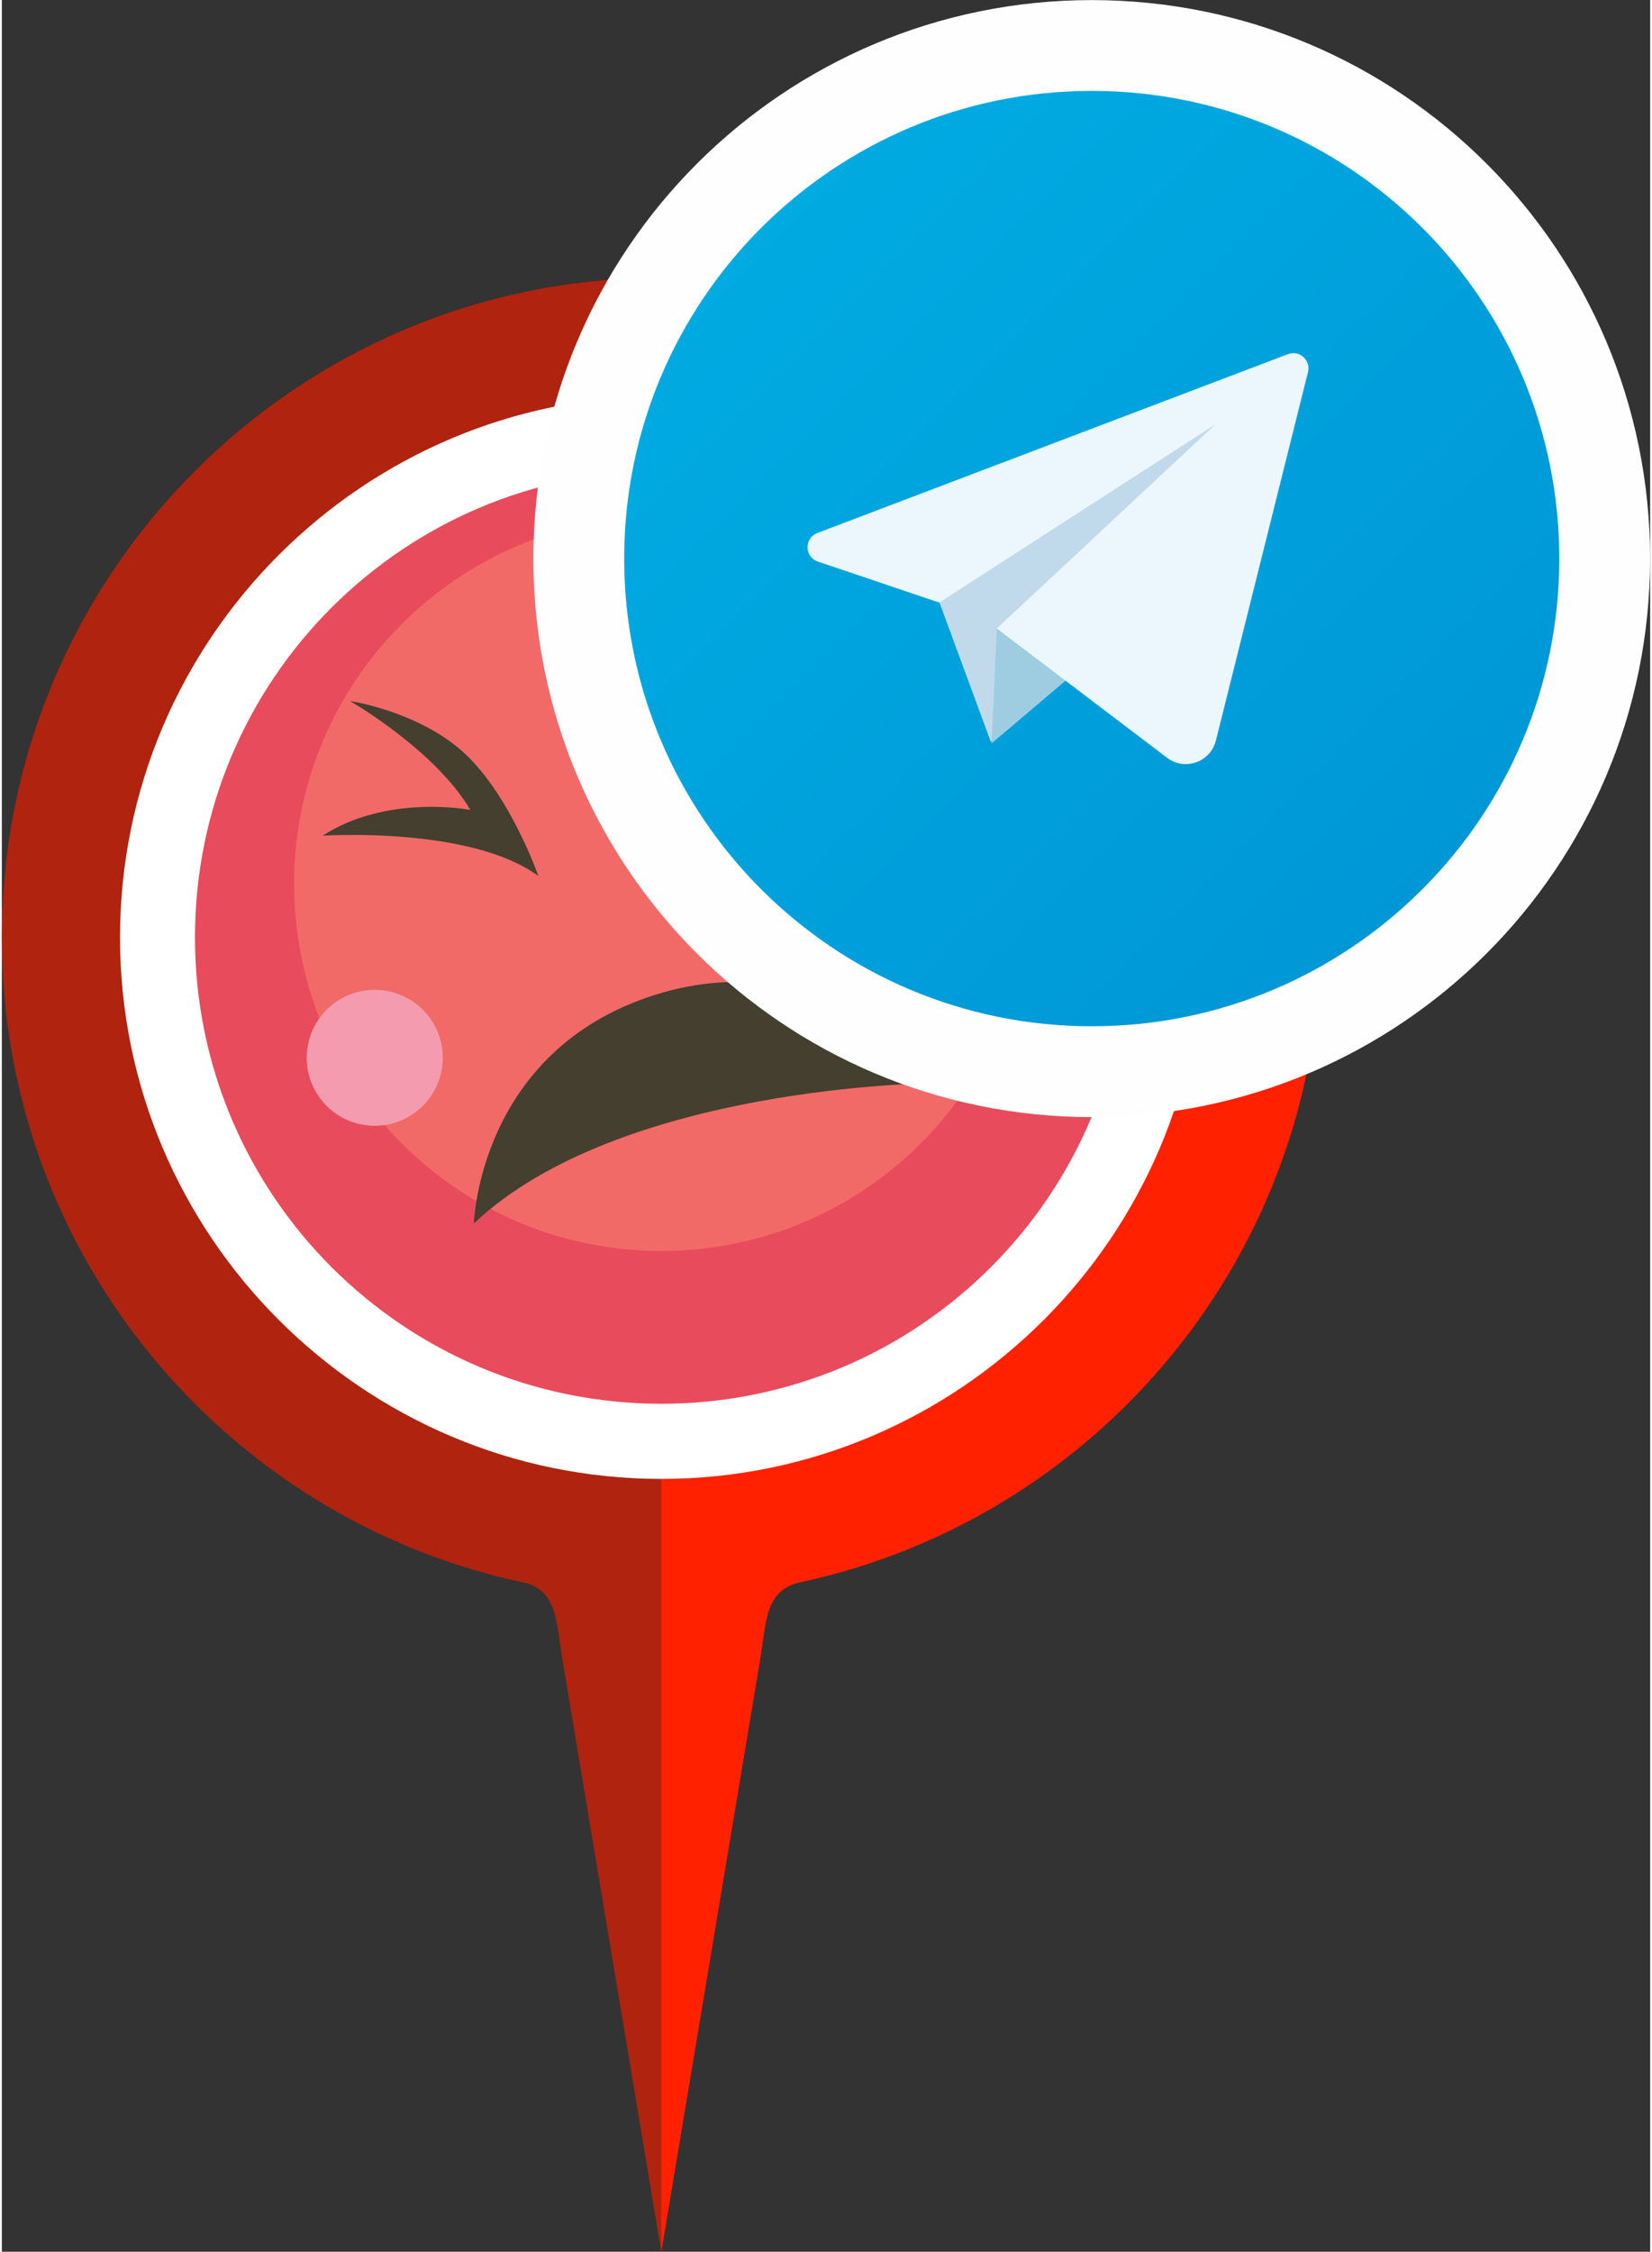 <?xml version="1.0" encoding="UTF-8"?>
<!DOCTYPE svg PUBLIC "-//W3C//DTD SVG 1.1//EN" "http://www.w3.org/Graphics/SVG/1.1/DTD/svg11.dtd">
<!-- Creator: CorelDRAW 2017 -->
<svg xmlns="http://www.w3.org/2000/svg" xml:space="preserve" width="182px" height="248px" version="1.1" style="shape-rendering:geometricPrecision; text-rendering:geometricPrecision; image-rendering:optimizeQuality; fill-rule:evenodd; clip-rule:evenodd"
viewBox="0 0 94.13 128.55"
 xmlns:xlink="http://www.w3.org/1999/xlink">
 <rect x="0" y="0" width="94.13" height="128.55" fill="#333333" stroke="none"/>
 <defs>
  <style type="text/css">
   <![CDATA[
    .str0 {stroke:#FEFEFE;stroke-width:10.37;stroke-linecap:round;stroke-linejoin:round;stroke-miterlimit:22.926}
    .fil7 {fill:none;fill-rule:nonzero}
    .fil0 {fill:#B0230E}
    .fil1 {fill:#FF2100}
    .fil2 {fill:white}
    .fil5 {fill:#F59BB0;fill-rule:nonzero}
    .fil4 {fill:#F16A67;fill-rule:nonzero}
    .fil3 {fill:#E84B5B;fill-rule:nonzero}
    .fil6 {fill:#443F2F;fill-rule:nonzero}
    .fil10 {fill:#9ECDE2;fill-rule:nonzero}
    .fil9 {fill:#C1DAEB;fill-rule:nonzero}
    .fil11 {fill:#EBF7FD;fill-rule:nonzero}
    .fil8 {fill:url(#id0);fill-rule:nonzero}
   ]]>
  </style>
  <linearGradient id="id0" gradientUnits="userSpaceOnUse" x1="35.54" y1="5.19" x2="88.94" y2="58.59">
   <stop offset="0" style="stop-opacity:1; stop-color:#00AFE4"/>
   <stop offset="1" style="stop-opacity:1; stop-color:#0093D4"/>
  </linearGradient>
 </defs>
 <g id="Capa_x0020_1">
  <path class="fil0" d="M37.66 15.86c-20.8,0 -37.66,16.86 -37.66,37.66 0,18.09 12.76,33.2 29.77,36.82 1.98,0.42 1.89,2.31 2.25,4.44l5.64 33.77 5.64 -33.8c0.37,-2.21 0.26,-3.98 2.33,-4.43 16.97,-3.65 29.68,-18.74 29.68,-36.8 0,-20.8 -16.86,-37.66 -37.65,-37.66z"/>
  <path class="fil1" d="M37.66 128.55l5.64 -33.8c0.37,-2.21 0.26,-3.98 2.33,-4.43 16.97,-3.65 29.68,-18.74 29.68,-36.8 0,-20.8 -16.86,-37.66 -37.65,-37.66l0 112.69z"/>
  <path class="fil2" d="M37.66 84.43c17.02,0 30.91,-13.89 30.91,-30.91 0,-17.03 -13.89,-30.91 -30.91,-30.91 -17.03,0 -30.91,13.88 -30.91,30.91 0,17.02 13.88,30.91 30.91,30.91z"/>
  <path class="fil3" d="M64.28 53.51c0,14.71 -11.92,26.63 -26.62,26.63 -14.71,0 -26.63,-11.92 -26.63,-26.63 0,-14.7 11.92,-26.62 26.63,-26.62 14.7,0 26.62,11.92 26.62,26.62z"/>
  <path class="fil4" d="M58.62 50.46c0,11.57 -9.39,20.96 -20.96,20.96 -11.58,0 -20.97,-9.39 -20.97,-20.96 0,-11.58 9.39,-20.97 20.97,-20.97 11.57,0 20.96,9.39 20.96,20.97z"/>
  <path class="fil5" d="M25.18 60.39c0,2.14 -1.74,3.88 -3.89,3.88 -2.14,0 -3.88,-1.74 -3.88,-3.88 0,-2.14 1.74,-3.88 3.88,-3.88 2.15,0 3.89,1.74 3.89,3.88z"/>
  <path class="fil5" d="M59.81 54.87c0,2.36 -1.91,4.27 -4.27,4.27 -2.36,0 -4.27,-1.91 -4.27,-4.27 0,-2.35 1.91,-4.26 4.27,-4.26 2.36,0 4.27,1.91 4.27,4.26z"/>
  <g id="_1203127552">
   <path class="fil6" d="M54.1 47.25c0,0 -10.02,-0.68 -14.65,2.83 0,0 1.86,-5.53 4.96,-8.53 3.09,-3.01 7.83,-3.73 7.83,-3.73 0,0 -5.75,3.4 -8.18,7.63 0,0 5.64,-1.13 10.04,1.8z"/>
   <path class="fil6" d="M18.32 47.71c0,0 8.42,-0.56 12.32,2.3 0,0 -1.57,-4.51 -4.17,-6.96 -2.6,-2.44 -6.59,-3.03 -6.59,-3.03 0,0 4.84,2.77 6.88,6.22 0,0 -4.74,-0.93 -8.44,1.47z"/>
   <path class="fil6" d="M26.96 69.84c0,0 0.26,-9.85 10.33,-13.04 10.08,-3.19 15.87,5.04 15.87,5.04 0,0 -17.84,0.12 -26.2,8z"/>
  </g>
  <g>
   <path class="fil7 str0" d="M88.94 31.89c0,14.74 -11.95,26.7 -26.7,26.7 -14.74,0 -26.7,-11.96 -26.7,-26.7 0,-14.75 11.96,-26.7 26.7,-26.7 14.75,0 26.7,11.95 26.7,26.7z"/>
   <path id="1" class="fil8" d="M88.94 31.89c0,14.74 -11.95,26.7 -26.7,26.7 -14.74,0 -26.7,-11.96 -26.7,-26.7 0,-14.75 11.96,-26.7 26.7,-26.7 14.75,0 26.7,11.95 26.7,26.7z"/>
  </g>
  <polygon class="fil9" points="53.41,34.03 56.48,42.36 70.11,23.42 "/>
  <polygon class="fil10" points="56.82,35.88 56.52,42.44 63.72,36.34 "/>
  <path class="fil11" d="M73.44 20.22l-26.87 10.21c-0.76,0.29 -0.74,1.37 0.03,1.63l6.93 2.34 15.78 -10.18 -12.49 11.66 9.72 7.38c1.02,0.77 2.48,0.25 2.79,-0.98l5.26 -21.04c0.17,-0.68 -0.49,-1.27 -1.15,-1.02z"/>
 </g>
</svg>
